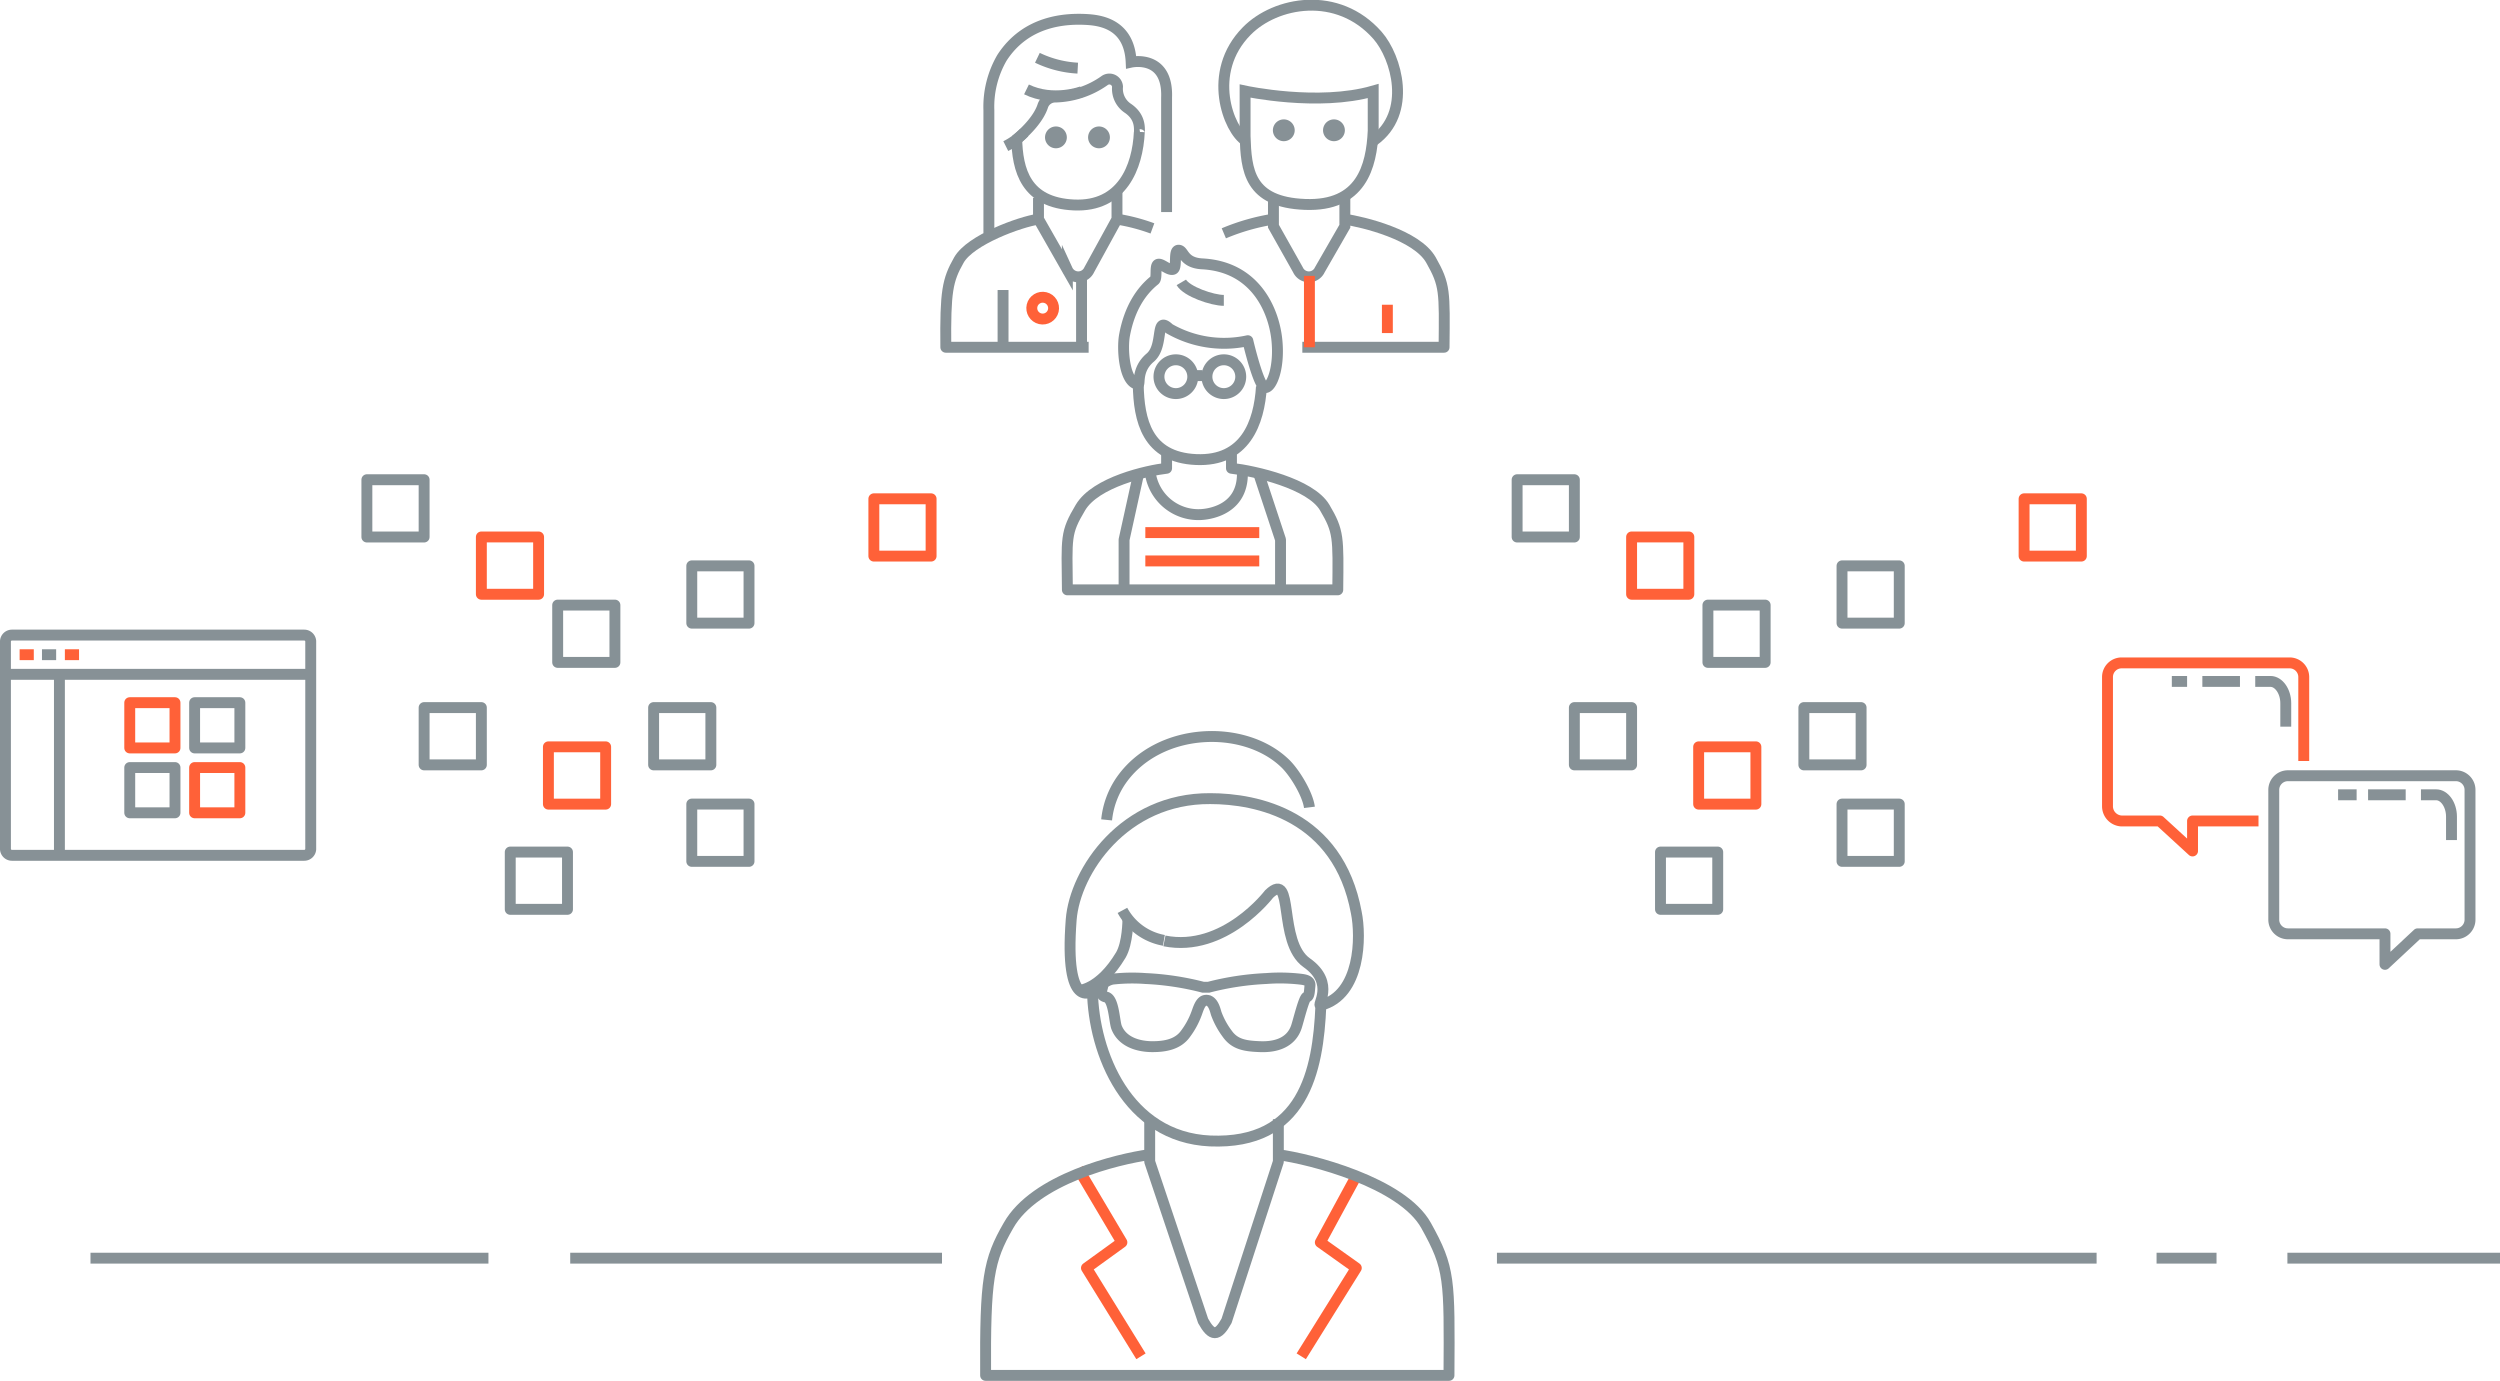 <svg xmlns="http://www.w3.org/2000/svg" id="graphic-wipro-benefits-2" width="458.6" height="253.35" viewBox="0 0 458.6 253.35">
    <defs>
        <clipPath id="clip-path">
            <path id="Rectangle_9670" fill="none" d="M0 0H458.6V253.35H0z"/>
        </clipPath>
        <style>
            .cls-2,.cls-3,.cls-4,.cls-8{fill:none}.cls-2{stroke:#869196}.cls-2,.cls-3,.cls-4{stroke-linejoin:round}.cls-2,.cls-3,.cls-4,.cls-8{stroke-width:2px}.cls-3{stroke:#ff6138}.cls-4,.cls-8{stroke:#879196}.cls-5{clip-path:url(#clip-path)}.cls-8{stroke-miterlimit:10}.cls-9{fill:#879196}
        </style>
    </defs>
    <g id="graphic-wipro-benefits-2-2" transform="translate(229.3 126.675)">
        <g id="Group_7148" transform="translate(-229.3 -126.675)">
            <path id="Rectangle_9650" d="M0 0H10.5V10.51H0z" class="cls-2" transform="translate(288.8 129.8)"/>
            <path id="Rectangle_9651" d="M0 0H10.5V10.51H0z" class="cls-2" transform="translate(304.6 156.3)"/>
            <path id="Rectangle_9652" d="M0 0H10.5V10.51H0z" class="cls-2" transform="translate(313.3 111)"/>
            <path id="Rectangle_9653" d="M0 0H10.5V10.51H0z" class="cls-3" transform="translate(311.6 137)"/>
            <path id="Rectangle_9654" d="M0 0H10.5V10.51H0z" class="cls-2" transform="translate(337.9 103.8)"/>
            <path id="Rectangle_9655" d="M0 0H10.5V10.51H0z" class="cls-3" transform="translate(299.3 98.5)"/>
            <path id="Rectangle_9656" d="M0 0H10.5V10.51H0z" class="cls-2" transform="translate(330.9 129.8)"/>
            <path id="Rectangle_9657" d="M0 0H10.5V10.51H0z" class="cls-2" transform="translate(337.9 147.5)"/>
            <path id="Rectangle_9658" d="M0 0H10.5V10.51H0z" class="cls-3" transform="translate(371.3 91.5)"/>
            <path id="Rectangle_9659" d="M0 0H10.5V10.51H0z" class="cls-2" transform="translate(278.3 88)"/>
            <path id="Rectangle_9660" d="M0 0H10.5V10.51H0z" class="cls-2" transform="translate(77.8 129.8)"/>
            <path id="Rectangle_9661" d="M0 0H10.5V10.51H0z" class="cls-2" transform="translate(93.6 156.3)"/>
            <path id="Rectangle_9662" d="M0 0H10.5V10.51H0z" class="cls-2" transform="translate(102.3 111)"/>
            <path id="Rectangle_9663" d="M0 0H10.5V10.51H0z" class="cls-3" transform="translate(100.6 137)"/>
            <path id="Rectangle_9664" d="M0 0H10.5V10.51H0z" class="cls-2" transform="translate(126.9 103.8)"/>
            <path id="Rectangle_9665" d="M0 0H10.5V10.51H0z" class="cls-3" transform="translate(88.3 98.5)"/>
            <path id="Rectangle_9666" d="M0 0H10.5V10.51H0z" class="cls-2" transform="translate(119.9 129.8)"/>
            <path id="Rectangle_9667" d="M0 0H10.5V10.51H0z" class="cls-2" transform="translate(126.9 147.5)"/>
            <path id="Rectangle_9668" d="M0 0H10.5V10.51H0z" class="cls-3" transform="translate(160.3 91.5)"/>
            <path id="Rectangle_9669" d="M0 0H10.5V10.51H0z" class="cls-2" transform="translate(67.3 88)"/>
            <path id="Line_2031" d="M0 0L73 0" class="cls-4" transform="translate(16.6 230.8)"/>
            <path id="Line_2032" d="M0 0L68.2 0" class="cls-4" transform="translate(104.6 230.8)"/>
            <path id="Line_2033" d="M0 0L110 0" class="cls-4" transform="translate(274.6 230.8)"/>
            <path id="Line_2034" d="M0 0L11 0" class="cls-4" transform="translate(395.6 230.8)"/>
            <g id="Group_7146" class="cls-5">
                <path id="Line_2035" d="M0 0L39 0" class="cls-4" transform="translate(419.6 230.8)"/>
            </g>
            <path id="Rectangle_9671" d="M0 0H8.3V8.3H0z" class="cls-3" transform="translate(23.8 128.9)"/>
            <path id="Rectangle_9672" d="M0 0H8.3V8.3H0z" class="cls-4" transform="translate(35.7 128.9)"/>
            <path id="Rectangle_9673" d="M0 0H8.3V8.3H0z" class="cls-4" transform="translate(23.8 140.8)"/>
            <path id="Rectangle_9674" d="M0 0H8.3V8.3H0z" class="cls-3" transform="translate(35.7 140.8)"/>
            <path id="Line_2036" d="M0 33.2L0 0" class="cls-4" transform="translate(10.9 123.7)"/>
            <g id="Group_7147" class="cls-5">
                <path id="Line_2037" d="M0 0L56 0" class="cls-4" transform="translate(1 123.7)"/>
                <path id="Path_9440" d="M55.8 156.9a1.2 1.2 0 0 0 1.2-1.1v-38.2a1.2 1.2 0 0 0-1.2-1.1H2.2a1.2 1.2 0 0 0-1.2 1.1v38.2a1.2 1.2 0 0 0 1.2 1.1z" class="cls-4"/>
                <path id="Line_2038" d="M0 0L2.6 0" class="cls-3" transform="translate(3.6 120.1)"/>
                <path id="Line_2039" fill="none" stroke="#869095" stroke-linejoin="round" stroke-width="2px" d="M0 0L2.6 0" transform="translate(7.7 120.1)"/>
                <path id="Line_2040" d="M0 0L2.6 0" class="cls-3" transform="translate(11.9 120.1)"/>
                <path id="Path_9441" fill="none" stroke="#869196" stroke-miterlimit="10" stroke-width="2px" d="M238.4 179.6c.8.1 2 .2 1.9 1.2s-.1 2-.6 2.1-1.5 4.3-1.9 5.5c-1 2.9-3.8 3.7-6.6 3.6s-4.7-.4-6.1-2.4a14.5 14.5 0 0 1-2-3.7c-.2-.7-.5-1.9-1.3-2.3a1.2 1.2 0 0 0-1 0c-.7.4-1 1.5-1.3 2.3a14.5 14.5 0 0 1-2 3.7c-1.4 2-3.8 2.4-6.1 2.4s-5.5-.7-6.6-3.6c-.4-1.2-.5-5.2-1.9-5.5s-.6-1.6-.6-2.1 1.1-1.1 1.9-1.2a33 33 0 0 1 5.9-.1 51.5 51.5 0 0 1 10.6 1.6h1a51.4 51.4 0 0 1 10.6-1.6 33 33 0 0 1 6.1.1z"/>
                <path id="Path_9442" d="M206.9 168.7s0 4.3-1.3 6.5c-3.9 6.5-7.8 6.5-7.8 6.5" class="cls-2"/>
                <path id="Path_9443" d="M248.6 216.1l-6.4 11.8 6.6 4.7-10.1 16.2" class="cls-3"/>
                <path id="Path_9444" d="M197.8 214.4l8 13.5-6.5 4.7 10 16.2" class="cls-3"/>
                <path id="Path_9445" d="M213.6 172.6c11 2.2 19.2-8.6 19.2-8.6 4.7-4.5 1.5 8.8 6.9 12.6s1.6 8.1 2.6 7.8c7.3-1.9 7.4-12.6 6.5-17-3.3-17.9-18.3-20.9-26.8-20.9-15.8-.1-24.8 13.3-25.5 22.2-1.3 17 3.9 13.1 3.9 13.1.2 11.3 6.3 26.8 21.6 27.5 17.1.7 19.8-12.8 20.3-24.8" class="cls-2"/>
                <path id="Path_9446" d="M203 150.4a15.5 15.5 0 0 1 2.7-7.3c6.9-9.8 22.5-10.3 30-3.1 1.8 1.7 4.2 5.7 4.5 8.1" class="cls-2"/>
                <path id="Path_9447" d="M210.9 205.3v7.8l9.8 29.2c1.6 2.9 2.7 2.9 4.3 0l9.5-29.2v-7.8" class="cls-2"/>
                <path id="Path_9448" d="M210.9 211.8c-5.9.8-21.1 4.5-25.9 13-3.7 6.4-4.3 9.8-4.2 27.5h85c.1-17.7.2-19.6-4.2-27.5s-21.2-12.2-27.2-13" class="cls-2"/>
                <path id="Path_9449" d="M205.9 167a10.8 10.8 0 0 0 7.6 5.5" class="cls-2"/>
                <path id="Path_9450" d="M206.2 108.1V99l2.6-11.8" class="cls-4"/>
                <path id="Path_9451" d="M208.8 70.5c.1 6.6 1.6 13.4 10.6 13.8s11.6-6.7 12-13.4" class="cls-4"/>
                <path id="Path_9452" d="M214.5 60.3a20.2 20.2 0 0 0 14.4 2.2s2 8.6 3.2 8.6 2.7-3.8 2.1-9-3.9-13.2-13.7-13.7c-3.5-.2-3.3-2.5-4.3-2.5s-.2 3.2-1 3.5-2.2-1.2-2.8-.9-.1 2.5-.6 2.9c-2.5 2-4.6 5.2-5.5 10-.5 2.5-.1 8.9 2.5 9.1.4 0-.4-2.7 2.2-4.9s.8-7.9 3.5-5.3z" class="cls-4"/>
                <path id="Path_9453" d="M211 86.7a8.9 8.9 0 0 0 9.1 7.7s8.1 0 7.8-7.9" class="cls-4"/>
                <path id="Path_9454" d="M214 83.3v2.6c-3.5.4-13 2.5-15.8 7.2s-2.5 5.4-2.4 15.1h49.6c.1-9.7.2-10.7-2.4-15.1s-12.8-6.7-17.1-7.2v-2.6" class="cls-4"/>
                <path id="Path_9455" d="M234.9 108.1V99L231 87.2" class="cls-4"/>
                <path id="Line_2041" d="M0 0L20.9 0" class="cls-3" transform="translate(210.1 97.7)"/>
                <path id="Line_2042" d="M0 0L20.9 0" class="cls-3" transform="translate(210.1 102.9)"/>
                <path id="Path_9456" d="M227.6 69.1a3.1 3.1 0 1 1-3.1-3.1 3.1 3.1 0 0 1 3.1 3.1z" class="cls-4"/>
                <path id="Path_9457" d="M218.8 69.1a3.1 3.1 0 1 1-3.1-3.1 3.1 3.1 0 0 1 3.1 3.1z" class="cls-4"/>
                <path id="Line_2043" d="M0 0L1.3 0" class="cls-4" transform="translate(219.3 68.9)"/>
                <path id="Path_9458" d="M216.7 51.8c1 1.7 5.7 3.3 7.8 3.3" class="cls-4"/>
                <path id="Path_9459" d="M251.9 24c-.3 6.6-2.2 13.9-12.5 13.5s-10.8-6.3-11-12.5v-8.3s13.4 2.9 23.5 0z" class="cls-8"/>
                <path id="Path_9460" d="M233.6 36.3v5.2l4.5 8a2.2 2.2 0 0 0 4 0l4.6-8v-5.2" class="cls-8"/>
                <path id="Path_9461" d="M238.9 63.7h26c.1-10.3.2-11.4-2.4-16s-12.4-7-15.9-7.5" class="cls-4"/>
                <path id="Path_9462" d="M233.6 40.2a39.4 39.4 0 0 0-9.1 2.6" class="cls-8"/>
                <path id="Line_2044" d="M0 0L0 5.2" class="cls-3" transform="translate(254.5 55.9)"/>
                <path id="Path_9463" d="M228.5 25.8c-3.1-1.9-7.3-12.5.2-20.1 5.3-5.4 16.7-7.5 24 .8 3.5 4 6.4 14.2-.7 19.3" class="cls-8"/>
                <path id="Path_9464" d="M237.5 23.9a2 2 0 1 1-2-2 2 2 0 0 1 2 2" class="cls-9"/>
                <path id="Path_9465" d="M246.7 23.9a2 2 0 1 1-2-2 2 2 0 0 1 2 2" class="cls-9"/>
                <path id="Line_2045" d="M0 13.1L0 0" class="cls-3" transform="translate(240.2 50.6)"/>
                <path id="Path_9466" d="M186.5 25.2c.1 6.1 1.7 12 10.5 12.4s11.7-6.9 12-13.4" class="cls-8"/>
                <path id="Path_9467" d="M209.2 24.7c-.6.1.8-2.8-2.4-4.9a4.3 4.3 0 0 1-1.8-3.9 1.5 1.5 0 0 0-2.4-1.1 16.3 16.3 0 0 1-9 3 2.4 2.4 0 0 0-2.3 1.6c-.7 2.2-2.8 4.5-5 6.3" class="cls-8"/>
                <path id="Path_9468" d="M190.5 36.3v3.9l5.3 9.3a2.2 2.2 0 0 0 4 0l5.1-9.3V35" class="cls-8"/>
                <path id="Path_9469" d="M199.7 63.7h-26.2c-.1-10.3.3-12.3 2.4-16s11.2-7 14.6-7.5" class="cls-4"/>
                <path id="Path_9470" d="M204.9 40.2a34.4 34.4 0 0 1 6.5 1.7" class="cls-8"/>
                <path id="Line_2046" d="M0 0L0 10.5" class="cls-8" transform="translate(184 53.2)"/>
                <path id="Path_9471" d="M181.4 42.8V20.2a17.9 17.9 0 0 1 2.4-9.6c4.4-6.8 11.6-7.3 15.9-7 2.6.2 7.5 1.1 7.8 7.8 0 0 6.8-1.5 6.5 6.5v21" class="cls-8"/>
                <path id="Line_2047" d="M0 0L0 13.1" class="cls-8" transform="translate(198.4 50.6)"/>
                <path id="Path_9472" d="M195.7 25.2a2 2 0 1 1-2-2 2 2 0 0 1 2 2" class="cls-9"/>
                <path id="Path_9473" d="M203.6 25.2a2 2 0 1 1-2-2 2 2 0 0 1 2 2" class="cls-9"/>
                <path id="Path_9474" d="M198.5 16.8s-5.3 2-10.2-.4" class="cls-8"/>
                <path id="Path_9475" d="M184.5 26.8a12.4 12.4 0 0 0 3.4-2.5" class="cls-8"/>
                <circle id="Ellipse_131" cx="2" cy="2" r="2" class="cls-3" transform="rotate(-76.7 131.094 -90.351)"/>
                <path id="Path_9476" d="M190.3 10.6a19.5 19.5 0 0 0 7.4 1.9" class="cls-4"/>
                <path id="Path_9477" d="M414.3 150.6h-12.1v5.5l-6-5.5h-7a2.7 2.7 0 0 1-2.6-2.7v-23.7a2.6 2.6 0 0 1 2.6-2.6H420a2.6 2.6 0 0 1 2.6 2.6v15.4" class="cls-3"/>
                <path id="Path_9478" d="M413.7 125h2.8c1.5 0 2.8 1.8 2.8 4v4.3" class="cls-4"/>
                <path id="Line_2048" d="M0 0L6.9 0" class="cls-4" transform="translate(404 125)"/>
                <path id="Line_2049" d="M0 0L2.8 0" class="cls-4" transform="translate(398.4 125)"/>
                <path id="Path_9479" d="M437.5 171.3v5.6l6-5.6h7a2.6 2.6 0 0 0 2.6-2.6v-23.8a2.6 2.6 0 0 0-2.6-2.6h-30.8a2.6 2.6 0 0 0-2.6 2.6v23.8a2.6 2.6 0 0 0 2.6 2.6z" class="cls-4"/>
                <path id="Path_9480" d="M444.1 145.8h2.8c1.5 0 2.8 1.8 2.8 4v4.3" class="cls-4"/>
                <path id="Line_2050" d="M0 0L6.9 0" class="cls-4" transform="translate(434.4 145.8)"/>
                <path id="Line_2051" d="M0 0L3.4 0" class="cls-4" transform="translate(428.9 145.8)"/>
            </g>
        </g>
    </g>
</svg>
